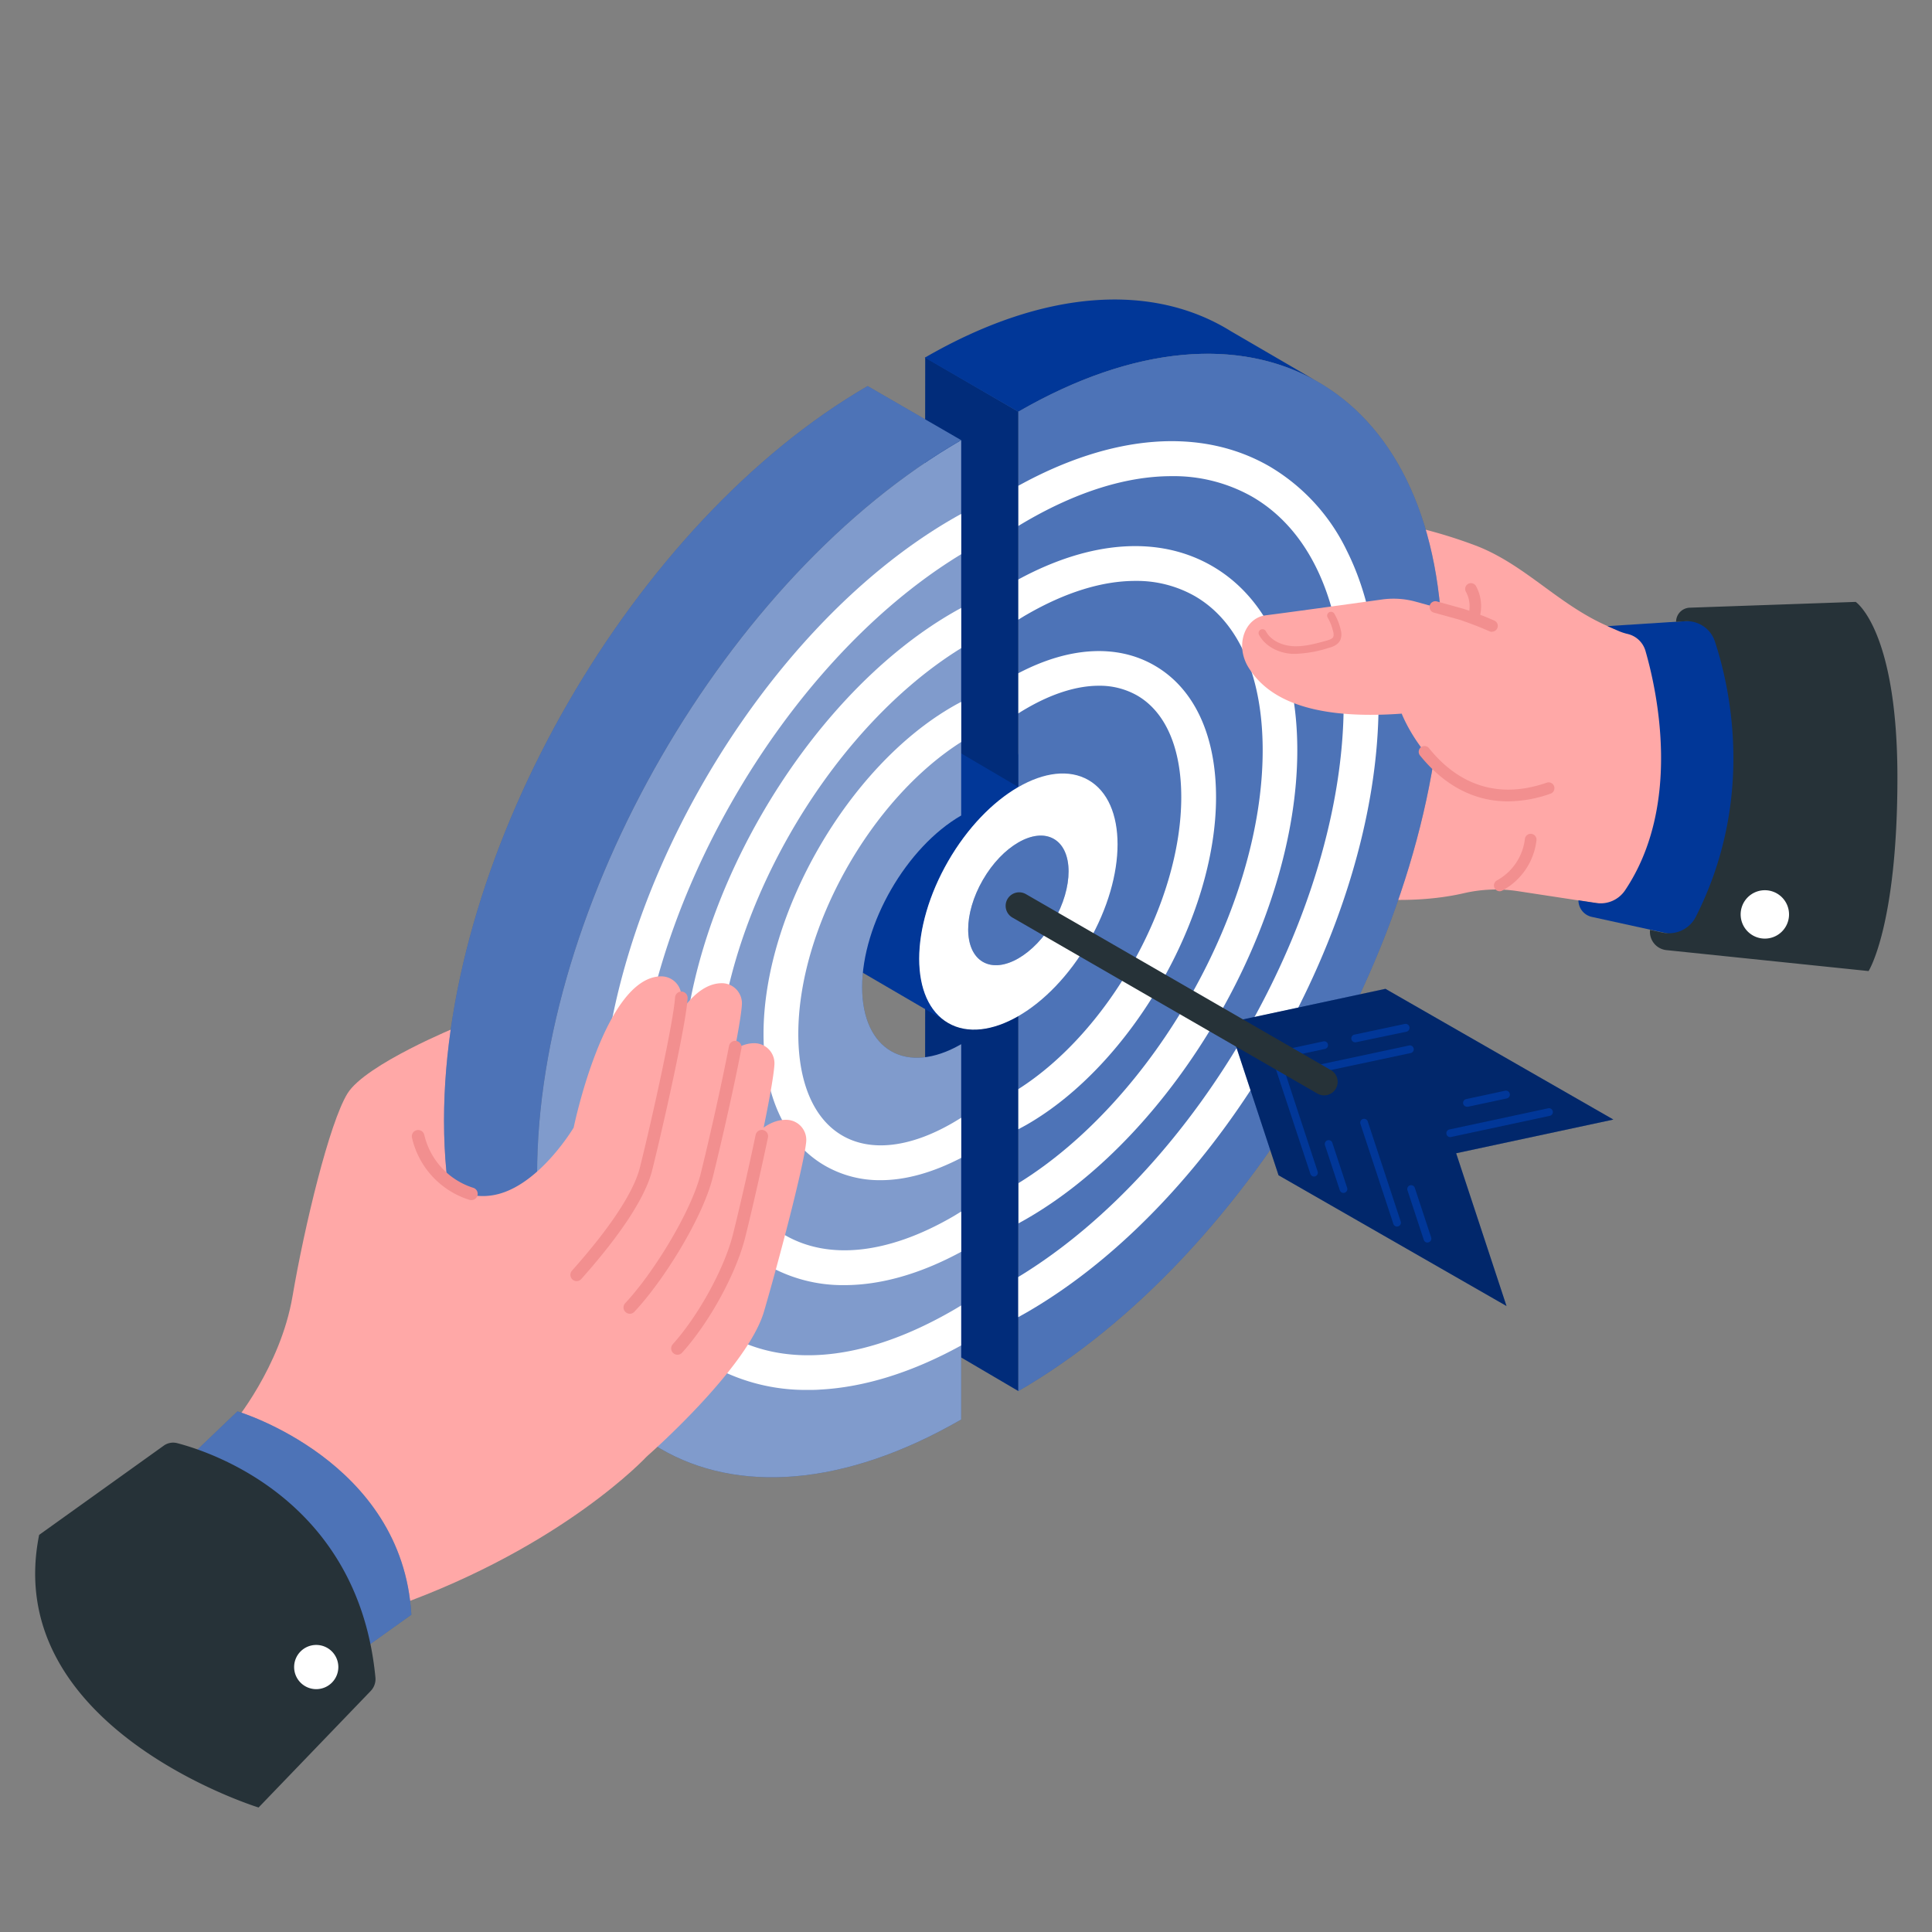 <svg xmlns="http://www.w3.org/2000/svg" viewBox="0 0 500 500"><rect x="0" y="0" width="500" height="500" fill="#808080" stroke="none"/><g id="freepik--hand-2--inject-13"><path d="M351.86,133.9a126.63,126.63,0,0,1,30.41,7.43c15.21,6,24.31,19.55,42.45,23.54,0,0,22.73,28,0,70.63l-31.78-4.85a37.06,37.06,0,0,0-14,.49c-6.26,1.46-17.54,2.92-33.23.37Z" style="fill:#ffa8a7"></path><polygon points="239.45 248.83 263.55 262.87 263.55 360 239.34 345.78 239.45 248.83" style="fill:#013798"></polygon><polygon points="239.45 248.83 263.55 262.87 263.55 360 239.34 345.78 239.45 248.83" style="opacity:0.2"></polygon><path d="M245.26,264.56l9-30c6.5-9.13,10.73-20.36,10.73-30.3,0-16.37-11.49-23-25.66-14.82s-25.67,28.09-25.67,44.46c0,8.05,2.78,13.74,7.29,16.48h0l.41.24Z" style="fill:#013798"></path><polygon points="239.45 92.5 263.55 106.54 263.55 203.68 239.34 189.45 239.45 92.5" style="fill:#013798"></polygon><polygon points="239.45 92.5 263.55 106.54 263.55 203.68 239.34 189.45 239.45 92.5" style="opacity:0.2"></polygon><path d="M342.36,99.58l-.37-.22.36.22Z" style="fill:#ffa8a7"></path><path d="M340.56,98.53,318.51,85.69h0c-20-12.41-48-11.12-79.06,6.81a.41.41,0,0,0-.11.07l24.21,14C293.56,89.22,320.75,87.43,340.56,98.53Z" style="fill:#013798"></path><path d="M340.56,98.53l1.43.83Z" style="fill:#ffa8a7"></path><path d="M342.35,99.58l-.36-.22-1.43-.83c-19.81-11.1-47-9.31-77,8v97.13c-14.16,8.18-25.64,28.06-25.64,44.4s11.48,23,25.64,14.8V360C324.16,325,373.3,239.9,373.3,169.91,373.3,135.62,361.5,111.33,342.35,99.58Z" style="fill:#013798"></path><path d="M342.35,99.58l-.36-.22-1.43-.83c-19.81-11.1-47-9.31-77,8v97.13c-14.16,8.18-25.64,28.06-25.64,44.4s11.48,23,25.64,14.8V360C324.16,325,373.3,239.9,373.3,169.91,373.3,135.62,361.5,111.33,342.35,99.58Z" style="fill:#fff;opacity:0.3"></path><path d="M348.56,142.52a50.94,50.94,0,0,0-20-21.81c-17.66-10.19-40.66-8.42-65,5v10.4c.74-.46,1.49-.9,2.25-1.34,13.28-7.67,26-11.54,37.35-11.54A41.22,41.22,0,0,1,324,128.51c14.45,8.34,22.77,25.75,23.65,49.28q.09,2.1.09,4.26c0,54.19-37.58,120.13-84.22,148.44v10.39l2.25-1.26c50.16-29,91-99.65,91-157.57C356.77,166.62,353.94,153.25,348.56,142.52Z" style="fill:#fff"></path><path d="M335.74,194.19c0-22.55-7.84-39.5-22.08-47.72-13.69-7.9-31.41-6.65-50.11,3.49v10.41c.74-.46,1.49-.93,2.25-1.36,10-5.76,19.49-8.67,28-8.67a30.41,30.41,0,0,1,15.4,3.92c11.34,6.55,17.58,20.73,17.58,39.93,0,40.8-28.15,90.37-63.19,112v10.41q1.11-.6,2.25-1.26C304.36,293.07,335.74,238.72,335.74,194.19Z" style="fill:#fff"></path><path d="M314.71,206.33c0-16.07-5.65-28.18-15.92-34.1-9.71-5.61-22.15-4.86-35.24,2v10.39c.74-.47,1.49-.93,2.25-1.36,6.65-3.84,13-5.79,18.57-5.79a19.59,19.59,0,0,1,9.92,2.52c7.36,4.25,11.42,13.6,11.42,26.31,0,27.41-18.72,60.67-42.16,75.56v10.38c.74-.39,1.49-.78,2.25-1.22C292.77,275.48,314.71,237.47,314.71,206.33Z" style="fill:#fff"></path><ellipse cx="263.55" cy="233.33" rx="36.3" ry="20.96" transform="translate(-70.29 344.9) rotate(-60)" style="fill:#fff"></ellipse><ellipse cx="263.55" cy="233.03" rx="18.37" ry="10.61" transform="translate(-70.03 344.75) rotate(-60)" style="fill:#013798"></ellipse><ellipse cx="263.55" cy="233.03" rx="18.37" ry="10.61" transform="translate(-70.03 344.75) rotate(-60)" style="fill:#fff;opacity:0.3"></ellipse><path d="M378.25,159l-11.85-3.28a21.6,21.6,0,0,0-8.69-.58c-8.35,1.16-26,3.6-30.14,4.1-5.4.66-8.11,7.79-4.36,13.66s12.53,13.75,39.55,11.79c0,0,13.27,34.48,46.31,15.41C418.83,194.49,412,170,378.25,159Z" style="fill:#ffa8a7"></path><path d="M386.13,163.53a1.49,1.49,0,0,1-.61-.13c-2.44-1.08-5-2.07-7.74-3l-6.67-1.85a1.5,1.5,0,1,1,.8-2.89l6.74,1.87a84.07,84.07,0,0,1,8.09,3.08,1.5,1.5,0,0,1-.61,2.87Z" style="fill:#f28f8f"></path><path d="M390.25,207.39c-10.62,0-18-6-22.76-11.88a1.51,1.51,0,0,1,.23-2.11,1.5,1.5,0,0,1,2.11.23c5.6,7,15.42,14.16,30.45,8.93a1.5,1.5,0,1,1,1,2.84A33.44,33.44,0,0,1,390.25,207.39Z" style="fill:#f28f8f"></path><path d="M425.84,168.42c2.93,10.13,9.59,39.86-5.28,62a7.61,7.61,0,0,1-7.49,3.27L408.5,233h0a4.4,4.4,0,0,0,3.46,4.29L459,247.6V159.28l-43,2.76,2.75,1.2a13.66,13.66,0,0,0,2.41.81h0A6.3,6.3,0,0,1,425.84,168.42Z" style="fill:#013798"></path><path d="M443.81,166c3.9,11.82,10.49,40.81-4.94,71.28a7.79,7.79,0,0,1-8.62,4.06l-3.22-.7h0a4.76,4.76,0,0,0,4.25,5.25l52.31,5.42s7.46-11.78,7.46-50.07-10.8-45.47-10.8-45.47l-42.94,1.5a3.66,3.66,0,0,0-3.54,3.66h0l2.31-.15A7.61,7.61,0,0,1,443.81,166Z" style="fill:#263238"></path><path d="M463,236.64a6.26,6.26,0,1,1-6.26-6.25A6.26,6.26,0,0,1,463,236.64Z" style="fill:#fff"></path><path d="M381.56,160.63a1.61,1.61,0,0,1-.37,0,1.52,1.52,0,0,1-1.09-1.83,7.86,7.86,0,0,0-.74-5.68,1.5,1.5,0,0,1,2.62-1.46,10.87,10.87,0,0,1,1,7.88A1.49,1.49,0,0,1,381.56,160.63Z" style="fill:#f28f8f"></path><path d="M388.12,230.66a1.5,1.5,0,0,1-.7-2.82,14.14,14.14,0,0,0,7.22-10.7,1.5,1.5,0,1,1,3,.31,17,17,0,0,1-8.79,13A1.51,1.51,0,0,1,388.12,230.66Z" style="fill:#f28f8f"></path><path d="M335.38,169.21c-.36,0-.73,0-1.09,0-3.76-.27-7-2.16-8.46-4.93a1,1,0,0,1,1.77-.93c1.36,2.59,4.42,3.69,6.84,3.87,2.92.21,5.87-.6,8.72-1.38.85-.23,1.66-.52,1.89-1a2.32,2.32,0,0,0,0-1.25,12.75,12.75,0,0,0-1.43-3.72,1,1,0,1,1,1.73-1A14.36,14.36,0,0,1,347,163.1a4,4,0,0,1-.09,2.45c-.64,1.48-2.31,1.94-3.21,2.18A31.7,31.7,0,0,1,335.38,169.21Z" style="fill:#f28f8f"></path></g><g id="freepik--hand-1--inject-13"><path d="M118.71,265.59S94.6,275.39,89.92,283s-11.1,34.19-14.22,52.5-15.36,32.94-15.36,32.94l18.9,18.32L124.4,297.3Z" style="fill:#ffa8a7"></path><path d="M139,304c0-70,49.14-155.1,109.75-190.09l-24.21-14C164,135,114.91,220,114.91,290c0,36.47,13.35,61.63,34.71,72.42h0L171,374.94h0C151.21,363.42,139,338.88,139,304Z" style="fill:#013798"></path><path d="M139,304c0-70,49.14-155.1,109.75-190.09l-24.21-14C164,135,114.91,220,114.91,290c0,36.47,13.35,61.63,34.71,72.42h0L171,374.94h0C151.21,363.42,139,338.88,139,304Z" style="fill:#fff;opacity:0.3"></path><path d="M139,304c0,34.87,12.2,59.41,31.94,70.93s47.4,10,77.81-7.56V270.24c-14.15,8.18-25.63,1.55-25.63-14.79s11.48-36.23,25.63-44.4V113.92C188.15,148.91,139,234,139,304Z" style="fill:#013798"></path><path d="M248.76,143.43V133q-1.12.61-2.25,1.26c-50.16,29-91,99.65-91,157.57,0,29,10,50.82,28.24,61.34a50.06,50.06,0,0,0,25.35,6.54c1.05,0,2.11,0,3.18-.09,11.41-.61,23.75-4.42,36.45-11.41V337.86c-.74.46-1.49.9-2.25,1.34q-2.1,1.21-4.2,2.3c-20.64,10.78-39.7,12.19-54,3.91-15.31-8.84-23.74-27.85-23.74-53.54C164.54,237.68,202.12,171.74,248.76,143.43Z" style="fill:#fff"></path><path d="M246.51,314.91c-16.63,9.61-32,11.29-43.36,4.74s-17.58-20.72-17.58-39.92c0-40.8,28.15-90.37,63.19-112V157.33c-.75.41-1.5.82-2.25,1.26C208,180.85,176.57,235.2,176.57,279.73c0,22.55,7.84,39.5,22.08,47.72a39.24,39.24,0,0,0,19.87,5.14c9.4,0,19.66-2.89,30.24-8.63V313.55C248,314,247.27,314.48,246.51,314.91Z" style="fill:#fff"></path><path d="M246.51,290.63c-11,6.36-21.13,7.52-28.49,3.27s-11.42-13.6-11.42-26.31c0-27.41,18.71-60.67,42.16-75.56V181.64c-.75.39-1.49.79-2.25,1.23-27,15.57-48.91,53.57-48.91,84.72,0,16.06,5.65,28.18,15.92,34.1a28.34,28.34,0,0,0,14.39,3.74c6.51,0,13.58-2,20.85-5.78V289.27C248,289.74,247.27,290.19,246.51,290.63Z" style="fill:#fff"></path><path d="M139,304c0,34.87,12.2,59.41,31.94,70.93s47.4,10,77.81-7.56V270.24c-14.15,8.18-25.63,1.55-25.63-14.79s11.48-36.23,25.63-44.4V113.92C188.15,148.91,139,234,139,304Z" style="fill:#fff;opacity:0.5"></path><path d="M159.66,344.3c10.93-2.67,19.78-16.3,19.78-16.3s9.59-38.75,24.25-38.19a5.21,5.21,0,0,1,4.95,5.73c-.63,6.35-7.34,31.68-10.91,43.86-4.34,14.83-30.33,37.52-30.33,37.52S148.74,347,159.66,344.3Z" style="fill:#ffa8a7"></path><path d="M153.45,326.2c10.82-3.11,19.11-17.09,19.11-17.09s8-39.1,22.68-39.13a5.21,5.21,0,0,1,5.18,5.51c-.37,6.38-6,31.95-9.13,44.27-3.74,15-28.78,38.72-28.78,38.72S142.64,329.32,153.45,326.2Z" style="fill:#ffa8a7"></path><path d="M175.33,350.6a1.63,1.63,0,0,1-1.21-2.72c6.69-7.46,13.4-19.71,15.59-28.51,1.46-5.84,3.83-16,5.84-25.63a1.63,1.63,0,1,1,3.19.67c-1.75,8.35-4.11,18.7-5.86,25.75-2.35,9.4-9.22,22-16.34,29.9A1.6,1.6,0,0,1,175.33,350.6Z" style="fill:#f28f8f"></path><path d="M145.07,310.68c10.81-3.12,19.1-17.1,19.1-17.1s8-39.1,22.68-39.13A5.21,5.21,0,0,1,192,260c-.37,6.37-6.05,31.95-9.12,44.27-3.74,15-28.79,38.72-28.79,38.72S134.26,313.79,145.07,310.68Z" style="fill:#ffa8a7"></path><path d="M110.67,302.63s7.89,9.39,18.7,6.28,19.1-17.1,19.1-17.1,8-39.1,22.68-39.13a5.21,5.21,0,0,1,5.18,5.52c-.37,6.37-6.05,31.95-9.12,44.27-3.74,15-28.79,38.72-28.79,38.72l-34.66-20.93Z" style="fill:#ffa8a7"></path><path d="M167.4,376.92s-21.43,23.19-65,38.75l-23.15-29L103.76,317l39.35,5S179,341.2,167.4,376.92Z" style="fill:#ffa8a7"></path><path d="M149.25,331.55a1.61,1.61,0,0,1-1.09-.41,1.63,1.63,0,0,1-.13-2.3c9.92-11.12,16-20.37,17.6-26.77,3.38-13.57,8.73-38,9.08-44a1.63,1.63,0,0,1,3.25.19c-.39,6.69-6.18,32.57-9.17,44.57-2.18,8.73-11.17,20.12-18.33,28.15A1.62,1.62,0,0,1,149.25,331.55Z" style="fill:#f28f8f"></path><path d="M163,340a1.6,1.6,0,0,1-1.12-.45,1.62,1.62,0,0,1-.07-2.3c7.18-7.63,17-23.52,19.5-33.38,2.06-8.27,5.34-22.71,7.36-33.17a1.63,1.63,0,1,1,3.21.61c-2,10.52-5.34,25-7.41,33.35-2.65,10.63-12.82,26.89-20.29,34.82A1.63,1.63,0,0,1,163,340Z" style="fill:#f28f8f"></path><path d="M45.76,380.26l15.7-15s42.74,12.7,45,52.63L92.58,427.8Z" style="fill:#013798"></path><path d="M45.76,380.26l15.7-15s42.74,12.7,45,52.63L92.58,427.8Z" style="fill:#fff;opacity:0.3"></path><path d="M45.87,373.49c9.07,2.36,46.9,14.93,51.29,60.64a4.44,4.44,0,0,1-1.24,3.51l-29,30.14S.08,447.21,10.13,397.23l32.24-23.09A4.16,4.16,0,0,1,45.87,373.49Z" style="fill:#263238"></path><path d="M87.56,431.43a5.72,5.72,0,1,1-5.72-5.72A5.72,5.72,0,0,1,87.56,431.43Z" style="fill:#fff"></path><path d="M122,310.59a1.84,1.84,0,0,1-.47-.06,21.94,21.94,0,0,1-14.91-16.1,1.63,1.63,0,0,1,3.19-.7,18.85,18.85,0,0,0,12.66,13.67,1.63,1.63,0,0,1-.47,3.19Z" style="fill:#f28f8f"></path></g><g id="freepik--Arrow--inject-13"><polygon points="417.54 289.74 358.55 255.91 317.86 264.64 330.89 304.16 389.88 337.99 376.85 298.46 417.54 289.74" style="fill:#013798"></polygon><polygon points="417.54 289.74 358.55 255.91 317.86 264.64 330.89 304.16 389.88 337.99 376.85 298.46 417.54 289.74" style="opacity:0.3"></polygon><path d="M340.08,304.49a1,1,0,0,1-.95-.69l-10.34-31.35,13.69-2.94a1,1,0,0,1,1.19.77,1,1,0,0,1-.77,1.18l-11.51,2.47L341,303.18a1,1,0,0,1-.64,1.26A1.18,1.18,0,0,1,340.08,304.49Z" style="fill:#013798"></path><path d="M350.83,269.74a1,1,0,0,1-.21-2L363.53,265A1,1,0,1,1,364,267L351,269.72Z" style="fill:#013798"></path><path d="M341.49,277.56a1,1,0,0,1-.21-2l23.46-5a1,1,0,0,1,.42,1.95l-23.46,5A.76.76,0,0,1,341.49,277.56Z" style="fill:#013798"></path><path d="M347.69,308.72a1,1,0,0,1-.95-.69l-3.83-11.64a1,1,0,0,1,.63-1.27,1,1,0,0,1,1.27.64l3.83,11.65a1,1,0,0,1-.63,1.26A1.19,1.19,0,0,1,347.69,308.72Z" style="fill:#013798"></path><path d="M379.67,286.42a1,1,0,0,1-1-.79,1,1,0,0,1,.76-1.18l10.09-2.17a1,1,0,0,1,.42,2l-10.09,2.16A.75.75,0,0,1,379.67,286.42Z" style="fill:#013798"></path><path d="M361.55,317.43a1,1,0,0,1-.95-.69l-8.52-25.87a1,1,0,0,1,.63-1.27,1,1,0,0,1,1.27.64l8.52,25.87a1,1,0,0,1-.64,1.27A1.12,1.12,0,0,1,361.55,317.43Z" style="fill:#013798"></path><path d="M375.43,294.28a1,1,0,0,1-.21-2l25.38-5.44a1,1,0,1,1,.42,1.95l-25.38,5.44Z" style="fill:#013798"></path><path d="M369.43,321.58a1,1,0,0,1-.95-.69L364.24,308a1,1,0,0,1,1.9-.62l4.24,12.86a1,1,0,0,1-.64,1.26A1.12,1.12,0,0,1,369.43,321.58Z" style="fill:#013798"></path><path d="M342.69,283.48a3.46,3.46,0,0,1-1.75-.47l-79-45.59a3.5,3.5,0,0,1,3.5-6.06l79,45.59a3.5,3.5,0,0,1-1.75,6.53Z" style="fill:#263238"></path></g></svg>